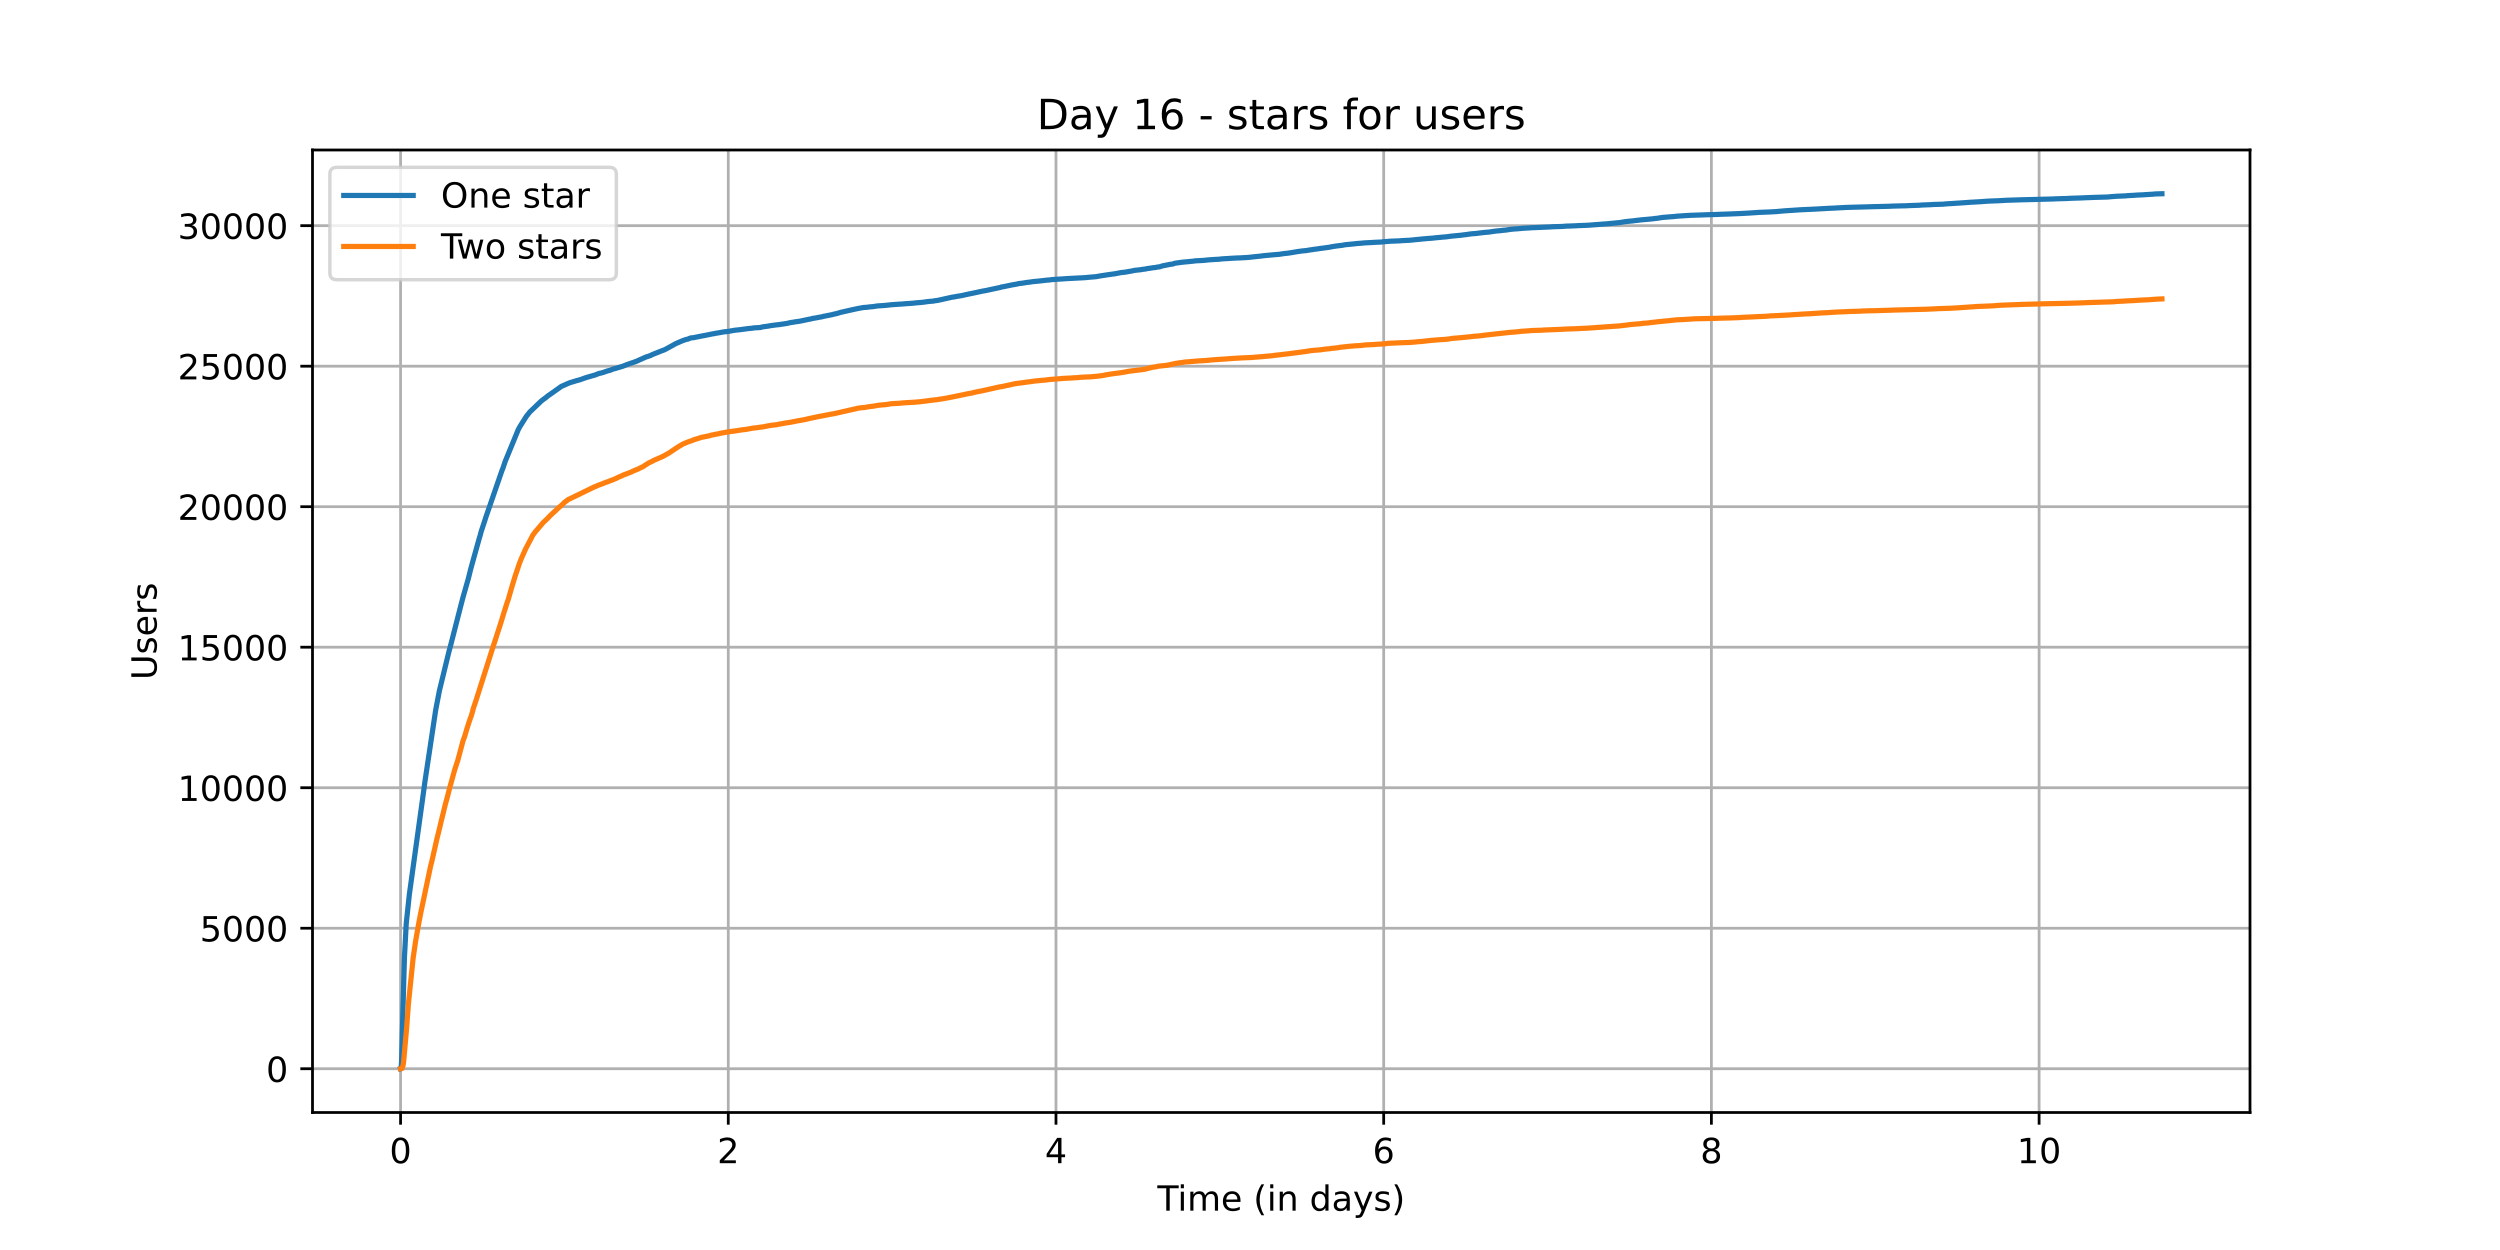<?xml version="1.0" encoding="utf-8" standalone="no"?>
<!DOCTYPE svg PUBLIC "-//W3C//DTD SVG 1.1//EN"
  "http://www.w3.org/Graphics/SVG/1.1/DTD/svg11.dtd">
<!-- Created with matplotlib (https://matplotlib.org/) -->
<svg height="360pt" version="1.1" viewBox="0 0 720 360" width="720pt" xmlns="http://www.w3.org/2000/svg" xmlns:xlink="http://www.w3.org/1999/xlink">
 <defs>
  <style type="text/css">*{stroke-linecap:butt;stroke-linejoin:round;}</style>
 </defs>
 <g id="figure_1">
  <g id="patch_1">
   <path d="M 0 360 
L 720 360 
L 720 0 
L 0 0 
z
" style="fill:#ffffff;"/>
  </g>
  <g id="axes_1">
   <g id="patch_2">
    <path d="M 90 320.4 
L 648 320.4 
L 648 43.2 
L 90 43.2 
z
" style="fill:#ffffff;"/>
   </g>
   <g id="matplotlib.axis_1">
    <g id="xtick_1">
     <g id="line2d_1">
      <path clip-path="url(#p7509f6e0e1)" d="M 115.364 320.4 
L 115.364 43.2 
" style="fill:none;stroke:#b0b0b0;stroke-linecap:square;stroke-width:0.8;"/>
     </g>
     <g id="line2d_2">
      <defs>
       <path d="M 0 0 
L 0 3.5 
" id="ma6e9874531" style="stroke:#000000;stroke-width:0.8;"/>
      </defs>
      <g>
       <use style="stroke:#000000;stroke-width:0.8;" x="115.364" xlink:href="#ma6e9874531" y="320.4"/>
      </g>
     </g>
     <g id="text_1">
      <!-- 0 -->
      <g transform="translate(112.182 334.998)scale(0.1 -0.1)">
       <defs>
        <path d="M 31.781 66.406 
Q 24.172 66.406 20.328 58.906 
Q 16.5 51.422 16.5 36.375 
Q 16.5 21.391 20.328 13.891 
Q 24.172 6.391 31.781 6.391 
Q 39.453 6.391 43.281 13.891 
Q 47.125 21.391 47.125 36.375 
Q 47.125 51.422 43.281 58.906 
Q 39.453 66.406 31.781 66.406 
z
M 31.781 74.219 
Q 44.047 74.219 50.516 64.516 
Q 56.984 54.828 56.984 36.375 
Q 56.984 17.969 50.516 8.266 
Q 44.047 -1.422 31.781 -1.422 
Q 19.531 -1.422 13.062 8.266 
Q 6.594 17.969 6.594 36.375 
Q 6.594 54.828 13.062 64.516 
Q 19.531 74.219 31.781 74.219 
z
" id="DejaVuSans-48"/>
       </defs>
       <use xlink:href="#DejaVuSans-48"/>
      </g>
     </g>
    </g>
    <g id="xtick_2">
     <g id="line2d_3">
      <path clip-path="url(#p7509f6e0e1)" d="M 209.743 320.4 
L 209.743 43.2 
" style="fill:none;stroke:#b0b0b0;stroke-linecap:square;stroke-width:0.8;"/>
     </g>
     <g id="line2d_4">
      <g>
       <use style="stroke:#000000;stroke-width:0.8;" x="209.743" xlink:href="#ma6e9874531" y="320.4"/>
      </g>
     </g>
     <g id="text_2">
      <!-- 2 -->
      <g transform="translate(206.562 334.998)scale(0.1 -0.1)">
       <defs>
        <path d="M 19.188 8.297 
L 53.609 8.297 
L 53.609 0 
L 7.328 0 
L 7.328 8.297 
Q 12.938 14.109 22.625 23.891 
Q 32.328 33.688 34.812 36.531 
Q 39.547 41.844 41.422 45.531 
Q 43.312 49.219 43.312 52.781 
Q 43.312 58.594 39.234 62.25 
Q 35.156 65.922 28.609 65.922 
Q 23.969 65.922 18.812 64.312 
Q 13.672 62.703 7.812 59.422 
L 7.812 69.391 
Q 13.766 71.781 18.938 73 
Q 24.125 74.219 28.422 74.219 
Q 39.75 74.219 46.484 68.547 
Q 53.219 62.891 53.219 53.422 
Q 53.219 48.922 51.531 44.891 
Q 49.859 40.875 45.406 35.406 
Q 44.188 33.984 37.641 27.219 
Q 31.109 20.453 19.188 8.297 
z
" id="DejaVuSans-50"/>
       </defs>
       <use xlink:href="#DejaVuSans-50"/>
      </g>
     </g>
    </g>
    <g id="xtick_3">
     <g id="line2d_5">
      <path clip-path="url(#p7509f6e0e1)" d="M 304.122 320.4 
L 304.122 43.2 
" style="fill:none;stroke:#b0b0b0;stroke-linecap:square;stroke-width:0.8;"/>
     </g>
     <g id="line2d_6">
      <g>
       <use style="stroke:#000000;stroke-width:0.8;" x="304.122" xlink:href="#ma6e9874531" y="320.4"/>
      </g>
     </g>
     <g id="text_3">
      <!-- 4 -->
      <g transform="translate(300.941 334.998)scale(0.1 -0.1)">
       <defs>
        <path d="M 37.797 64.312 
L 12.891 25.391 
L 37.797 25.391 
z
M 35.203 72.906 
L 47.609 72.906 
L 47.609 25.391 
L 58.016 25.391 
L 58.016 17.188 
L 47.609 17.188 
L 47.609 0 
L 37.797 0 
L 37.797 17.188 
L 4.891 17.188 
L 4.891 26.703 
z
" id="DejaVuSans-52"/>
       </defs>
       <use xlink:href="#DejaVuSans-52"/>
      </g>
     </g>
    </g>
    <g id="xtick_4">
     <g id="line2d_7">
      <path clip-path="url(#p7509f6e0e1)" d="M 398.502 320.4 
L 398.502 43.2 
" style="fill:none;stroke:#b0b0b0;stroke-linecap:square;stroke-width:0.8;"/>
     </g>
     <g id="line2d_8">
      <g>
       <use style="stroke:#000000;stroke-width:0.8;" x="398.502" xlink:href="#ma6e9874531" y="320.4"/>
      </g>
     </g>
     <g id="text_4">
      <!-- 6 -->
      <g transform="translate(395.32 334.998)scale(0.1 -0.1)">
       <defs>
        <path d="M 33.016 40.375 
Q 26.375 40.375 22.484 35.828 
Q 18.609 31.297 18.609 23.391 
Q 18.609 15.531 22.484 10.953 
Q 26.375 6.391 33.016 6.391 
Q 39.656 6.391 43.531 10.953 
Q 47.406 15.531 47.406 23.391 
Q 47.406 31.297 43.531 35.828 
Q 39.656 40.375 33.016 40.375 
z
M 52.594 71.297 
L 52.594 62.312 
Q 48.875 64.062 45.094 64.984 
Q 41.312 65.922 37.594 65.922 
Q 27.828 65.922 22.672 59.328 
Q 17.531 52.734 16.797 39.406 
Q 19.672 43.656 24.016 45.922 
Q 28.375 48.188 33.594 48.188 
Q 44.578 48.188 50.953 41.516 
Q 57.328 34.859 57.328 23.391 
Q 57.328 12.156 50.688 5.359 
Q 44.047 -1.422 33.016 -1.422 
Q 20.359 -1.422 13.672 8.266 
Q 6.984 17.969 6.984 36.375 
Q 6.984 53.656 15.188 63.938 
Q 23.391 74.219 37.203 74.219 
Q 40.922 74.219 44.703 73.484 
Q 48.484 72.75 52.594 71.297 
z
" id="DejaVuSans-54"/>
       </defs>
       <use xlink:href="#DejaVuSans-54"/>
      </g>
     </g>
    </g>
    <g id="xtick_5">
     <g id="line2d_9">
      <path clip-path="url(#p7509f6e0e1)" d="M 492.881 320.4 
L 492.881 43.2 
" style="fill:none;stroke:#b0b0b0;stroke-linecap:square;stroke-width:0.8;"/>
     </g>
     <g id="line2d_10">
      <g>
       <use style="stroke:#000000;stroke-width:0.8;" x="492.881" xlink:href="#ma6e9874531" y="320.4"/>
      </g>
     </g>
     <g id="text_5">
      <!-- 8 -->
      <g transform="translate(489.7 334.998)scale(0.1 -0.1)">
       <defs>
        <path d="M 31.781 34.625 
Q 24.75 34.625 20.719 30.859 
Q 16.703 27.094 16.703 20.516 
Q 16.703 13.922 20.719 10.156 
Q 24.75 6.391 31.781 6.391 
Q 38.812 6.391 42.859 10.172 
Q 46.922 13.969 46.922 20.516 
Q 46.922 27.094 42.891 30.859 
Q 38.875 34.625 31.781 34.625 
z
M 21.922 38.812 
Q 15.578 40.375 12.031 44.719 
Q 8.5 49.078 8.5 55.328 
Q 8.5 64.062 14.719 69.141 
Q 20.953 74.219 31.781 74.219 
Q 42.672 74.219 48.875 69.141 
Q 55.078 64.062 55.078 55.328 
Q 55.078 49.078 51.531 44.719 
Q 48 40.375 41.703 38.812 
Q 48.828 37.156 52.797 32.312 
Q 56.781 27.484 56.781 20.516 
Q 56.781 9.906 50.312 4.234 
Q 43.844 -1.422 31.781 -1.422 
Q 19.734 -1.422 13.25 4.234 
Q 6.781 9.906 6.781 20.516 
Q 6.781 27.484 10.781 32.312 
Q 14.797 37.156 21.922 38.812 
z
M 18.312 54.391 
Q 18.312 48.734 21.844 45.562 
Q 25.391 42.391 31.781 42.391 
Q 38.141 42.391 41.719 45.562 
Q 45.312 48.734 45.312 54.391 
Q 45.312 60.062 41.719 63.234 
Q 38.141 66.406 31.781 66.406 
Q 25.391 66.406 21.844 63.234 
Q 18.312 60.062 18.312 54.391 
z
" id="DejaVuSans-56"/>
       </defs>
       <use xlink:href="#DejaVuSans-56"/>
      </g>
     </g>
    </g>
    <g id="xtick_6">
     <g id="line2d_11">
      <path clip-path="url(#p7509f6e0e1)" d="M 587.26 320.4 
L 587.26 43.2 
" style="fill:none;stroke:#b0b0b0;stroke-linecap:square;stroke-width:0.8;"/>
     </g>
     <g id="line2d_12">
      <g>
       <use style="stroke:#000000;stroke-width:0.8;" x="587.26" xlink:href="#ma6e9874531" y="320.4"/>
      </g>
     </g>
     <g id="text_6">
      <!-- 10 -->
      <g transform="translate(580.898 334.998)scale(0.1 -0.1)">
       <defs>
        <path d="M 12.406 8.297 
L 28.516 8.297 
L 28.516 63.922 
L 10.984 60.406 
L 10.984 69.391 
L 28.422 72.906 
L 38.281 72.906 
L 38.281 8.297 
L 54.391 8.297 
L 54.391 0 
L 12.406 0 
z
" id="DejaVuSans-49"/>
       </defs>
       <use xlink:href="#DejaVuSans-49"/>
       <use x="63.623" xlink:href="#DejaVuSans-48"/>
      </g>
     </g>
    </g>
    <g id="text_7">
     <!-- Time (in days) -->
     <g transform="translate(333.327 348.677)scale(0.1 -0.1)">
      <defs>
       <path d="M -0.297 72.906 
L 61.375 72.906 
L 61.375 64.594 
L 35.5 64.594 
L 35.5 0 
L 25.594 0 
L 25.594 64.594 
L -0.297 64.594 
z
" id="DejaVuSans-84"/>
       <path d="M 9.422 54.688 
L 18.406 54.688 
L 18.406 0 
L 9.422 0 
z
M 9.422 75.984 
L 18.406 75.984 
L 18.406 64.594 
L 9.422 64.594 
z
" id="DejaVuSans-105"/>
       <path d="M 52 44.188 
Q 55.375 50.25 60.062 53.125 
Q 64.75 56 71.094 56 
Q 79.641 56 84.281 50.016 
Q 88.922 44.047 88.922 33.016 
L 88.922 0 
L 79.891 0 
L 79.891 32.719 
Q 79.891 40.578 77.094 44.375 
Q 74.312 48.188 68.609 48.188 
Q 61.625 48.188 57.562 43.547 
Q 53.516 38.922 53.516 30.906 
L 53.516 0 
L 44.484 0 
L 44.484 32.719 
Q 44.484 40.625 41.703 44.406 
Q 38.922 48.188 33.109 48.188 
Q 26.219 48.188 22.156 43.531 
Q 18.109 38.875 18.109 30.906 
L 18.109 0 
L 9.078 0 
L 9.078 54.688 
L 18.109 54.688 
L 18.109 46.188 
Q 21.188 51.219 25.484 53.609 
Q 29.781 56 35.688 56 
Q 41.656 56 45.828 52.969 
Q 50 49.953 52 44.188 
z
" id="DejaVuSans-109"/>
       <path d="M 56.203 29.594 
L 56.203 25.203 
L 14.891 25.203 
Q 15.484 15.922 20.484 11.062 
Q 25.484 6.203 34.422 6.203 
Q 39.594 6.203 44.453 7.469 
Q 49.312 8.734 54.109 11.281 
L 54.109 2.781 
Q 49.266 0.734 44.188 -0.344 
Q 39.109 -1.422 33.891 -1.422 
Q 20.797 -1.422 13.156 6.188 
Q 5.516 13.812 5.516 26.812 
Q 5.516 40.234 12.766 48.109 
Q 20.016 56 32.328 56 
Q 43.359 56 49.781 48.891 
Q 56.203 41.797 56.203 29.594 
z
M 47.219 32.234 
Q 47.125 39.594 43.094 43.984 
Q 39.062 48.391 32.422 48.391 
Q 24.906 48.391 20.391 44.141 
Q 15.875 39.891 15.188 32.172 
z
" id="DejaVuSans-101"/>
       <path id="DejaVuSans-32"/>
       <path d="M 31 75.875 
Q 24.469 64.656 21.281 53.656 
Q 18.109 42.672 18.109 31.391 
Q 18.109 20.125 21.312 9.062 
Q 24.516 -2 31 -13.188 
L 23.188 -13.188 
Q 15.875 -1.703 12.234 9.375 
Q 8.594 20.453 8.594 31.391 
Q 8.594 42.281 12.203 53.312 
Q 15.828 64.359 23.188 75.875 
z
" id="DejaVuSans-40"/>
       <path d="M 54.891 33.016 
L 54.891 0 
L 45.906 0 
L 45.906 32.719 
Q 45.906 40.484 42.875 44.328 
Q 39.844 48.188 33.797 48.188 
Q 26.516 48.188 22.312 43.547 
Q 18.109 38.922 18.109 30.906 
L 18.109 0 
L 9.078 0 
L 9.078 54.688 
L 18.109 54.688 
L 18.109 46.188 
Q 21.344 51.125 25.703 53.562 
Q 30.078 56 35.797 56 
Q 45.219 56 50.047 50.172 
Q 54.891 44.344 54.891 33.016 
z
" id="DejaVuSans-110"/>
       <path d="M 45.406 46.391 
L 45.406 75.984 
L 54.391 75.984 
L 54.391 0 
L 45.406 0 
L 45.406 8.203 
Q 42.578 3.328 38.25 0.953 
Q 33.938 -1.422 27.875 -1.422 
Q 17.969 -1.422 11.734 6.484 
Q 5.516 14.406 5.516 27.297 
Q 5.516 40.188 11.734 48.094 
Q 17.969 56 27.875 56 
Q 33.938 56 38.25 53.625 
Q 42.578 51.266 45.406 46.391 
z
M 14.797 27.297 
Q 14.797 17.391 18.875 11.75 
Q 22.953 6.109 30.078 6.109 
Q 37.203 6.109 41.297 11.75 
Q 45.406 17.391 45.406 27.297 
Q 45.406 37.203 41.297 42.844 
Q 37.203 48.484 30.078 48.484 
Q 22.953 48.484 18.875 42.844 
Q 14.797 37.203 14.797 27.297 
z
" id="DejaVuSans-100"/>
       <path d="M 34.281 27.484 
Q 23.391 27.484 19.188 25 
Q 14.984 22.516 14.984 16.5 
Q 14.984 11.719 18.141 8.906 
Q 21.297 6.109 26.703 6.109 
Q 34.188 6.109 38.703 11.406 
Q 43.219 16.703 43.219 25.484 
L 43.219 27.484 
z
M 52.203 31.203 
L 52.203 0 
L 43.219 0 
L 43.219 8.297 
Q 40.141 3.328 35.547 0.953 
Q 30.953 -1.422 24.312 -1.422 
Q 15.922 -1.422 10.953 3.297 
Q 6 8.016 6 15.922 
Q 6 25.141 12.172 29.828 
Q 18.359 34.516 30.609 34.516 
L 43.219 34.516 
L 43.219 35.406 
Q 43.219 41.609 39.141 45 
Q 35.062 48.391 27.688 48.391 
Q 23 48.391 18.547 47.266 
Q 14.109 46.141 10.016 43.891 
L 10.016 52.203 
Q 14.938 54.109 19.578 55.047 
Q 24.219 56 28.609 56 
Q 40.484 56 46.344 49.844 
Q 52.203 43.703 52.203 31.203 
z
" id="DejaVuSans-97"/>
       <path d="M 32.172 -5.078 
Q 28.375 -14.844 24.75 -17.812 
Q 21.141 -20.797 15.094 -20.797 
L 7.906 -20.797 
L 7.906 -13.281 
L 13.188 -13.281 
Q 16.891 -13.281 18.938 -11.516 
Q 21 -9.766 23.484 -3.219 
L 25.094 0.875 
L 2.984 54.688 
L 12.5 54.688 
L 29.594 11.922 
L 46.688 54.688 
L 56.203 54.688 
z
" id="DejaVuSans-121"/>
       <path d="M 44.281 53.078 
L 44.281 44.578 
Q 40.484 46.531 36.375 47.5 
Q 32.281 48.484 27.875 48.484 
Q 21.188 48.484 17.844 46.438 
Q 14.5 44.391 14.5 40.281 
Q 14.5 37.156 16.891 35.375 
Q 19.281 33.594 26.516 31.984 
L 29.594 31.297 
Q 39.156 29.25 43.188 25.516 
Q 47.219 21.781 47.219 15.094 
Q 47.219 7.469 41.188 3.016 
Q 35.156 -1.422 24.609 -1.422 
Q 20.219 -1.422 15.453 -0.562 
Q 10.688 0.297 5.422 2 
L 5.422 11.281 
Q 10.406 8.688 15.234 7.391 
Q 20.062 6.109 24.812 6.109 
Q 31.156 6.109 34.562 8.281 
Q 37.984 10.453 37.984 14.406 
Q 37.984 18.062 35.516 20.016 
Q 33.062 21.969 24.703 23.781 
L 21.578 24.516 
Q 13.234 26.266 9.516 29.906 
Q 5.812 33.547 5.812 39.891 
Q 5.812 47.609 11.281 51.797 
Q 16.75 56 26.812 56 
Q 31.781 56 36.172 55.266 
Q 40.578 54.547 44.281 53.078 
z
" id="DejaVuSans-115"/>
       <path d="M 8.016 75.875 
L 15.828 75.875 
Q 23.141 64.359 26.781 53.312 
Q 30.422 42.281 30.422 31.391 
Q 30.422 20.453 26.781 9.375 
Q 23.141 -1.703 15.828 -13.188 
L 8.016 -13.188 
Q 14.5 -2 17.703 9.062 
Q 20.906 20.125 20.906 31.391 
Q 20.906 42.672 17.703 53.656 
Q 14.5 64.656 8.016 75.875 
z
" id="DejaVuSans-41"/>
      </defs>
      <use xlink:href="#DejaVuSans-84"/>
      <use x="57.959" xlink:href="#DejaVuSans-105"/>
      <use x="85.742" xlink:href="#DejaVuSans-109"/>
      <use x="183.154" xlink:href="#DejaVuSans-101"/>
      <use x="244.678" xlink:href="#DejaVuSans-32"/>
      <use x="276.465" xlink:href="#DejaVuSans-40"/>
      <use x="315.479" xlink:href="#DejaVuSans-105"/>
      <use x="343.262" xlink:href="#DejaVuSans-110"/>
      <use x="406.641" xlink:href="#DejaVuSans-32"/>
      <use x="438.428" xlink:href="#DejaVuSans-100"/>
      <use x="501.904" xlink:href="#DejaVuSans-97"/>
      <use x="563.184" xlink:href="#DejaVuSans-121"/>
      <use x="622.363" xlink:href="#DejaVuSans-115"/>
      <use x="674.463" xlink:href="#DejaVuSans-41"/>
     </g>
    </g>
   </g>
   <g id="matplotlib.axis_2">
    <g id="ytick_1">
     <g id="line2d_13">
      <path clip-path="url(#p7509f6e0e1)" d="M 90 307.8 
L 648 307.8 
" style="fill:none;stroke:#b0b0b0;stroke-linecap:square;stroke-width:0.8;"/>
     </g>
     <g id="line2d_14">
      <defs>
       <path d="M 0 0 
L -3.5 0 
" id="m3568640aa5" style="stroke:#000000;stroke-width:0.8;"/>
      </defs>
      <g>
       <use style="stroke:#000000;stroke-width:0.8;" x="90" xlink:href="#m3568640aa5" y="307.8"/>
      </g>
     </g>
     <g id="text_8">
      <!-- 0 -->
      <g transform="translate(76.638 311.599)scale(0.1 -0.1)">
       <use xlink:href="#DejaVuSans-48"/>
      </g>
     </g>
    </g>
    <g id="ytick_2">
     <g id="line2d_15">
      <path clip-path="url(#p7509f6e0e1)" d="M 90 267.332 
L 648 267.332 
" style="fill:none;stroke:#b0b0b0;stroke-linecap:square;stroke-width:0.8;"/>
     </g>
     <g id="line2d_16">
      <g>
       <use style="stroke:#000000;stroke-width:0.8;" x="90" xlink:href="#m3568640aa5" y="267.332"/>
      </g>
     </g>
     <g id="text_9">
      <!-- 5000 -->
      <g transform="translate(57.55 271.132)scale(0.1 -0.1)">
       <defs>
        <path d="M 10.797 72.906 
L 49.516 72.906 
L 49.516 64.594 
L 19.828 64.594 
L 19.828 46.734 
Q 21.969 47.469 24.109 47.828 
Q 26.266 48.188 28.422 48.188 
Q 40.625 48.188 47.75 41.5 
Q 54.891 34.812 54.891 23.391 
Q 54.891 11.625 47.562 5.094 
Q 40.234 -1.422 26.906 -1.422 
Q 22.312 -1.422 17.547 -0.641 
Q 12.797 0.141 7.719 1.703 
L 7.719 11.625 
Q 12.109 9.234 16.797 8.062 
Q 21.484 6.891 26.703 6.891 
Q 35.156 6.891 40.078 11.328 
Q 45.016 15.766 45.016 23.391 
Q 45.016 31 40.078 35.438 
Q 35.156 39.891 26.703 39.891 
Q 22.75 39.891 18.812 39.016 
Q 14.891 38.141 10.797 36.281 
z
" id="DejaVuSans-53"/>
       </defs>
       <use xlink:href="#DejaVuSans-53"/>
       <use x="63.623" xlink:href="#DejaVuSans-48"/>
       <use x="127.246" xlink:href="#DejaVuSans-48"/>
       <use x="190.869" xlink:href="#DejaVuSans-48"/>
      </g>
     </g>
    </g>
    <g id="ytick_3">
     <g id="line2d_17">
      <path clip-path="url(#p7509f6e0e1)" d="M 90 226.865 
L 648 226.865 
" style="fill:none;stroke:#b0b0b0;stroke-linecap:square;stroke-width:0.8;"/>
     </g>
     <g id="line2d_18">
      <g>
       <use style="stroke:#000000;stroke-width:0.8;" x="90" xlink:href="#m3568640aa5" y="226.865"/>
      </g>
     </g>
     <g id="text_10">
      <!-- 10000 -->
      <g transform="translate(51.188 230.664)scale(0.1 -0.1)">
       <use xlink:href="#DejaVuSans-49"/>
       <use x="63.623" xlink:href="#DejaVuSans-48"/>
       <use x="127.246" xlink:href="#DejaVuSans-48"/>
       <use x="190.869" xlink:href="#DejaVuSans-48"/>
       <use x="254.492" xlink:href="#DejaVuSans-48"/>
      </g>
     </g>
    </g>
    <g id="ytick_4">
     <g id="line2d_19">
      <path clip-path="url(#p7509f6e0e1)" d="M 90 186.397 
L 648 186.397 
" style="fill:none;stroke:#b0b0b0;stroke-linecap:square;stroke-width:0.8;"/>
     </g>
     <g id="line2d_20">
      <g>
       <use style="stroke:#000000;stroke-width:0.8;" x="90" xlink:href="#m3568640aa5" y="186.397"/>
      </g>
     </g>
     <g id="text_11">
      <!-- 15000 -->
      <g transform="translate(51.188 190.196)scale(0.1 -0.1)">
       <use xlink:href="#DejaVuSans-49"/>
       <use x="63.623" xlink:href="#DejaVuSans-53"/>
       <use x="127.246" xlink:href="#DejaVuSans-48"/>
       <use x="190.869" xlink:href="#DejaVuSans-48"/>
       <use x="254.492" xlink:href="#DejaVuSans-48"/>
      </g>
     </g>
    </g>
    <g id="ytick_5">
     <g id="line2d_21">
      <path clip-path="url(#p7509f6e0e1)" d="M 90 145.929 
L 648 145.929 
" style="fill:none;stroke:#b0b0b0;stroke-linecap:square;stroke-width:0.8;"/>
     </g>
     <g id="line2d_22">
      <g>
       <use style="stroke:#000000;stroke-width:0.8;" x="90" xlink:href="#m3568640aa5" y="145.929"/>
      </g>
     </g>
     <g id="text_12">
      <!-- 20000 -->
      <g transform="translate(51.188 149.729)scale(0.1 -0.1)">
       <use xlink:href="#DejaVuSans-50"/>
       <use x="63.623" xlink:href="#DejaVuSans-48"/>
       <use x="127.246" xlink:href="#DejaVuSans-48"/>
       <use x="190.869" xlink:href="#DejaVuSans-48"/>
       <use x="254.492" xlink:href="#DejaVuSans-48"/>
      </g>
     </g>
    </g>
    <g id="ytick_6">
     <g id="line2d_23">
      <path clip-path="url(#p7509f6e0e1)" d="M 90 105.462 
L 648 105.462 
" style="fill:none;stroke:#b0b0b0;stroke-linecap:square;stroke-width:0.8;"/>
     </g>
     <g id="line2d_24">
      <g>
       <use style="stroke:#000000;stroke-width:0.8;" x="90" xlink:href="#m3568640aa5" y="105.462"/>
      </g>
     </g>
     <g id="text_13">
      <!-- 25000 -->
      <g transform="translate(51.188 109.261)scale(0.1 -0.1)">
       <use xlink:href="#DejaVuSans-50"/>
       <use x="63.623" xlink:href="#DejaVuSans-53"/>
       <use x="127.246" xlink:href="#DejaVuSans-48"/>
       <use x="190.869" xlink:href="#DejaVuSans-48"/>
       <use x="254.492" xlink:href="#DejaVuSans-48"/>
      </g>
     </g>
    </g>
    <g id="ytick_7">
     <g id="line2d_25">
      <path clip-path="url(#p7509f6e0e1)" d="M 90 64.994 
L 648 64.994 
" style="fill:none;stroke:#b0b0b0;stroke-linecap:square;stroke-width:0.8;"/>
     </g>
     <g id="line2d_26">
      <g>
       <use style="stroke:#000000;stroke-width:0.8;" x="90" xlink:href="#m3568640aa5" y="64.994"/>
      </g>
     </g>
     <g id="text_14">
      <!-- 30000 -->
      <g transform="translate(51.188 68.793)scale(0.1 -0.1)">
       <defs>
        <path d="M 40.578 39.312 
Q 47.656 37.797 51.625 33 
Q 55.609 28.219 55.609 21.188 
Q 55.609 10.406 48.188 4.484 
Q 40.766 -1.422 27.094 -1.422 
Q 22.516 -1.422 17.656 -0.516 
Q 12.797 0.391 7.625 2.203 
L 7.625 11.719 
Q 11.719 9.328 16.594 8.109 
Q 21.484 6.891 26.812 6.891 
Q 36.078 6.891 40.938 10.547 
Q 45.797 14.203 45.797 21.188 
Q 45.797 27.641 41.281 31.266 
Q 36.766 34.906 28.719 34.906 
L 20.219 34.906 
L 20.219 43.016 
L 29.109 43.016 
Q 36.375 43.016 40.234 45.922 
Q 44.094 48.828 44.094 54.297 
Q 44.094 59.906 40.109 62.906 
Q 36.141 65.922 28.719 65.922 
Q 24.656 65.922 20.016 65.031 
Q 15.375 64.156 9.812 62.312 
L 9.812 71.094 
Q 15.438 72.656 20.344 73.438 
Q 25.25 74.219 29.594 74.219 
Q 40.828 74.219 47.359 69.109 
Q 53.906 64.016 53.906 55.328 
Q 53.906 49.266 50.438 45.094 
Q 46.969 40.922 40.578 39.312 
z
" id="DejaVuSans-51"/>
       </defs>
       <use xlink:href="#DejaVuSans-51"/>
       <use x="63.623" xlink:href="#DejaVuSans-48"/>
       <use x="127.246" xlink:href="#DejaVuSans-48"/>
       <use x="190.869" xlink:href="#DejaVuSans-48"/>
       <use x="254.492" xlink:href="#DejaVuSans-48"/>
      </g>
     </g>
    </g>
    <g id="text_15">
     <!-- Users -->
     <g transform="translate(45.108 195.801)rotate(-90)scale(0.1 -0.1)">
      <defs>
       <path d="M 8.688 72.906 
L 18.609 72.906 
L 18.609 28.609 
Q 18.609 16.891 22.844 11.734 
Q 27.094 6.594 36.625 6.594 
Q 46.094 6.594 50.344 11.734 
Q 54.594 16.891 54.594 28.609 
L 54.594 72.906 
L 64.5 72.906 
L 64.5 27.391 
Q 64.5 13.141 57.438 5.859 
Q 50.391 -1.422 36.625 -1.422 
Q 22.797 -1.422 15.734 5.859 
Q 8.688 13.141 8.688 27.391 
z
" id="DejaVuSans-85"/>
       <path d="M 41.109 46.297 
Q 39.594 47.172 37.812 47.578 
Q 36.031 48 33.891 48 
Q 26.266 48 22.188 43.047 
Q 18.109 38.094 18.109 28.812 
L 18.109 0 
L 9.078 0 
L 9.078 54.688 
L 18.109 54.688 
L 18.109 46.188 
Q 20.953 51.172 25.484 53.578 
Q 30.031 56 36.531 56 
Q 37.453 56 38.578 55.875 
Q 39.703 55.766 41.062 55.516 
z
" id="DejaVuSans-114"/>
      </defs>
      <use xlink:href="#DejaVuSans-85"/>
      <use x="73.193" xlink:href="#DejaVuSans-115"/>
      <use x="125.293" xlink:href="#DejaVuSans-101"/>
      <use x="186.816" xlink:href="#DejaVuSans-114"/>
      <use x="227.93" xlink:href="#DejaVuSans-115"/>
     </g>
    </g>
   </g>
   <g id="line2d_27">
    <path clip-path="url(#p7509f6e0e1)" d="M 115.364 307.8 
L 115.47 307.768 
L 115.535 307.509 
L 115.665 305.388 
L 115.99 292.819 
L 116.477 275.774 
L 116.997 265.981 
L 117.906 257.491 
L 121.868 228.904 
L 122.355 225.287 
L 122.68 223.093 
L 125.473 204.519 
L 126.544 198.942 
L 129.305 187.619 
L 129.662 186.332 
L 132.749 174.297 
L 133.334 172.055 
L 134.893 166.592 
L 135.607 163.711 
L 137.945 155.334 
L 138.27 154.258 
L 138.595 153.028 
L 139.602 149.984 
L 139.926 148.956 
L 144.574 135.489 
L 144.801 134.955 
L 145.516 132.834 
L 149.252 123.745 
L 149.707 122.912 
L 149.934 122.539 
L 151.526 120.006 
L 151.721 119.747 
L 152.566 118.679 
L 155.88 115.498 
L 156.107 115.328 
L 156.724 114.842 
L 157.016 114.664 
L 157.894 113.928 
L 158.088 113.822 
L 158.673 113.41 
L 161.661 111.289 
L 161.888 111.192 
L 163.966 110.269 
L 165.688 109.743 
L 165.98 109.654 
L 166.37 109.549 
L 166.63 109.476 
L 167.021 109.371 
L 168.061 108.999 
L 168.808 108.74 
L 171.407 107.987 
L 172.512 107.55 
L 173.096 107.445 
L 173.291 107.372 
L 173.713 107.267 
L 174.655 106.927 
L 175.273 106.741 
L 175.695 106.635 
L 176.02 106.522 
L 176.571 106.271 
L 176.961 106.198 
L 179.3 105.502 
L 180.436 105.049 
L 180.728 104.944 
L 181.476 104.685 
L 181.768 104.58 
L 182.483 104.337 
L 182.808 104.24 
L 183.035 104.126 
L 183.327 104.046 
L 183.619 103.9 
L 186.088 102.799 
L 186.445 102.702 
L 187.257 102.419 
L 187.711 102.208 
L 187.939 102.087 
L 188.556 101.836 
L 188.913 101.698 
L 189.173 101.601 
L 190.407 101.099 
L 191.252 100.784 
L 191.512 100.679 
L 193.916 99.367 
L 194.209 99.181 
L 194.631 98.963 
L 196.387 98.202 
L 197.199 97.894 
L 197.784 97.724 
L 198.239 97.635 
L 198.466 97.482 
L 199.052 97.312 
L 199.734 97.247 
L 200.253 97.142 
L 202.364 96.721 
L 202.949 96.616 
L 205.352 96.13 
L 205.969 96.041 
L 206.163 95.976 
L 206.878 95.871 
L 208.567 95.563 
L 209.606 95.466 
L 209.833 95.434 
L 210.255 95.345 
L 210.808 95.248 
L 211.165 95.183 
L 211.879 95.078 
L 212.594 95.005 
L 213.503 94.908 
L 213.86 94.843 
L 214.704 94.738 
L 215.613 94.617 
L 216.685 94.519 
L 217.108 94.43 
L 218.991 94.325 
L 219.575 94.147 
L 220.355 94.042 
L 221.361 93.904 
L 221.848 93.799 
L 222.824 93.67 
L 223.603 93.564 
L 224.285 93.5 
L 224.967 93.394 
L 226.072 93.233 
L 226.721 93.135 
L 227.208 93.006 
L 227.663 92.909 
L 228.02 92.852 
L 228.702 92.755 
L 228.961 92.69 
L 229.806 92.593 
L 230.423 92.488 
L 233.118 91.921 
L 233.638 91.84 
L 233.898 91.727 
L 234.613 91.622 
L 236.269 91.314 
L 236.854 91.209 
L 237.147 91.104 
L 237.732 91.007 
L 238.154 90.91 
L 238.739 90.804 
L 239.161 90.715 
L 239.648 90.618 
L 240.168 90.473 
L 240.656 90.376 
L 241.143 90.254 
L 241.468 90.157 
L 241.793 90.052 
L 242.151 89.947 
L 246.375 89 
L 246.895 88.894 
L 248.617 88.571 
L 249.916 88.474 
L 250.306 88.401 
L 251.475 88.304 
L 251.703 88.255 
L 252.774 88.101 
L 254.333 88.004 
L 254.626 87.98 
L 255.729 87.875 
L 256.607 87.769 
L 258.1 87.664 
L 260.05 87.535 
L 261.284 87.429 
L 261.836 87.405 
L 263.265 87.3 
L 263.427 87.251 
L 264.791 87.146 
L 265.505 87.081 
L 266.415 86.976 
L 266.805 86.903 
L 267.584 86.814 
L 268.85 86.709 
L 269.142 86.628 
L 270.02 86.523 
L 274.079 85.617 
L 274.762 85.511 
L 276.255 85.244 
L 276.937 85.139 
L 277.392 85.034 
L 277.879 84.937 
L 278.171 84.848 
L 278.724 84.759 
L 278.951 84.678 
L 279.568 84.572 
L 283.044 83.828 
L 283.628 83.731 
L 284.018 83.658 
L 284.505 83.553 
L 287.655 82.873 
L 288.142 82.768 
L 288.402 82.662 
L 289.052 82.557 
L 291.618 82.023 
L 292.3 81.918 
L 292.559 81.861 
L 292.916 81.804 
L 293.274 81.699 
L 293.599 81.651 
L 294.508 81.546 
L 295.775 81.335 
L 296.684 81.238 
L 297.073 81.165 
L 297.886 81.068 
L 299.054 80.963 
L 299.899 80.866 
L 300.873 80.76 
L 301.198 80.712 
L 302.432 80.607 
L 302.789 80.542 
L 304.283 80.437 
L 304.9 80.396 
L 306.557 80.291 
L 307.238 80.234 
L 309.349 80.129 
L 309.934 80.097 
L 312.045 79.992 
L 312.662 79.951 
L 313.701 79.846 
L 314.383 79.789 
L 315.649 79.684 
L 317.274 79.393 
L 318.02 79.287 
L 319.222 79.101 
L 320.034 78.996 
L 320.261 78.956 
L 321.074 78.85 
L 322.925 78.494 
L 323.996 78.389 
L 325.425 78.138 
L 326.042 78.033 
L 326.302 77.96 
L 326.854 77.855 
L 327.633 77.774 
L 328.575 77.669 
L 328.997 77.58 
L 329.907 77.474 
L 330.362 77.361 
L 331.109 77.264 
L 331.466 77.207 
L 332.083 77.102 
L 332.765 77.046 
L 333.09 76.965 
L 333.253 76.932 
L 334 76.835 
L 334.747 76.584 
L 336.923 76.147 
L 337.702 76.042 
L 338.417 75.807 
L 339.066 75.71 
L 339.391 75.67 
L 340.138 75.564 
L 340.982 75.467 
L 342.184 75.362 
L 342.931 75.281 
L 343.905 75.184 
L 344.263 75.119 
L 346.373 75.014 
L 347.055 74.957 
L 347.997 74.852 
L 348.647 74.804 
L 350.27 74.698 
L 350.79 74.682 
L 351.764 74.577 
L 352.446 74.52 
L 354.232 74.423 
L 354.525 74.391 
L 356.538 74.286 
L 357.026 74.278 
L 358.942 74.172 
L 359.591 74.124 
L 360.598 74.019 
L 361.377 73.929 
L 362.451 73.824 
L 363.198 73.743 
L 363.912 73.638 
L 367.29 73.331 
L 368.492 73.233 
L 368.719 73.193 
L 369.791 73.031 
L 370.862 72.926 
L 371.999 72.748 
L 372.583 72.643 
L 373.85 72.432 
L 374.629 72.335 
L 374.987 72.278 
L 376.091 72.173 
L 377.26 71.987 
L 377.942 71.89 
L 378.299 71.825 
L 379.144 71.72 
L 380.216 71.558 
L 381.061 71.453 
L 382.101 71.307 
L 382.816 71.21 
L 383.206 71.129 
L 383.725 71.024 
L 384.83 70.854 
L 385.707 70.749 
L 386.584 70.644 
L 387.071 70.546 
L 387.461 70.474 
L 388.566 70.376 
L 388.858 70.344 
L 389.93 70.239 
L 390.807 70.134 
L 392.074 70.045 
L 392.302 70.012 
L 393.016 69.947 
L 395.16 69.842 
L 395.452 69.81 
L 397.856 69.705 
L 398.245 69.632 
L 399.707 69.527 
L 400.356 69.47 
L 403.116 69.365 
L 403.831 69.3 
L 405.91 69.195 
L 406.559 69.138 
L 407.533 69.033 
L 408.215 68.968 
L 409.222 68.871 
L 409.547 68.831 
L 410.781 68.725 
L 411.073 68.693 
L 412.567 68.588 
L 413.379 68.491 
L 414.547 68.385 
L 415.327 68.304 
L 416.626 68.199 
L 417.698 68.046 
L 418.607 67.948 
L 418.866 67.932 
L 419.874 67.827 
L 420.555 67.77 
L 421.368 67.665 
L 422.18 67.568 
L 422.895 67.463 
L 423.836 67.333 
L 425.233 67.228 
L 426.24 67.09 
L 427.214 66.985 
L 427.539 66.937 
L 428.839 66.84 
L 429.196 66.775 
L 429.911 66.67 
L 430.918 66.532 
L 432.088 66.427 
L 432.9 66.33 
L 433.907 66.233 
L 434.264 66.168 
L 434.914 66.071 
L 435.206 66.038 
L 436.214 65.933 
L 436.766 65.909 
L 438 65.804 
L 438.715 65.731 
L 440.567 65.634 
L 440.859 65.601 
L 443.294 65.496 
L 443.846 65.472 
L 446.38 65.367 
L 447.061 65.31 
L 450.179 65.205 
L 450.926 65.132 
L 453.816 65.027 
L 454.433 64.986 
L 457.129 64.881 
L 457.746 64.84 
L 459.11 64.735 
L 459.403 64.711 
L 460.826 64.606 
L 461.508 64.541 
L 463.066 64.436 
L 463.846 64.355 
L 464.95 64.25 
L 465.664 64.185 
L 466.606 64.08 
L 468.002 63.845 
L 468.977 63.74 
L 469.269 63.707 
L 470.34 63.61 
L 470.698 63.546 
L 471.704 63.44 
L 472.646 63.319 
L 473.881 63.214 
L 474.173 63.189 
L 474.92 63.117 
L 476.089 63.011 
L 476.447 62.947 
L 477.454 62.841 
L 478.721 62.631 
L 480.021 62.526 
L 480.703 62.469 
L 482.1 62.364 
L 482.912 62.267 
L 484.505 62.162 
L 485.154 62.113 
L 486.974 62.008 
L 487.493 61.992 
L 490.58 61.886 
L 491.131 61.862 
L 494.639 61.757 
L 495.223 61.724 
L 498.373 61.619 
L 498.926 61.595 
L 501.393 61.49 
L 501.978 61.457 
L 503.894 61.352 
L 504.544 61.304 
L 506.102 61.206 
L 506.395 61.174 
L 509.09 61.069 
L 509.642 61.045 
L 511.558 60.939 
L 512.305 60.867 
L 513.507 60.761 
L 514.189 60.705 
L 515.78 60.599 
L 516.365 60.567 
L 517.826 60.462 
L 518.443 60.421 
L 520.619 60.316 
L 521.139 60.3 
L 523.219 60.195 
L 523.803 60.162 
L 525.687 60.057 
L 526.304 60.017 
L 528.611 59.912 
L 529.229 59.871 
L 531.275 59.766 
L 531.86 59.733 
L 535.693 59.628 
L 536.18 59.62 
L 539.687 59.515 
L 540.174 59.507 
L 544.299 59.402 
L 544.915 59.361 
L 549.138 59.256 
L 549.755 59.215 
L 552.775 59.11 
L 553.49 59.046 
L 556.218 58.94 
L 556.543 58.9 
L 559.693 58.803 
L 559.92 58.762 
L 561.382 58.657 
L 561.934 58.633 
L 563.428 58.528 
L 564.012 58.495 
L 565.538 58.39 
L 566.155 58.349 
L 567.584 58.244 
L 568.169 58.212 
L 570.085 58.107 
L 570.704 58.066 
L 572.068 57.961 
L 572.685 57.921 
L 575.576 57.815 
L 576.193 57.775 
L 578.045 57.67 
L 578.565 57.653 
L 581.78 57.556 
L 582.04 57.54 
L 586.554 57.435 
L 587.106 57.411 
L 591.36 57.305 
L 591.977 57.265 
L 595.485 57.16 
L 596.134 57.111 
L 599.447 57.006 
L 600.032 56.974 
L 602.694 56.868 
L 603.247 56.844 
L 607.046 56.739 
L 607.793 56.658 
L 609.158 56.553 
L 609.775 56.512 
L 612.308 56.407 
L 612.666 56.35 
L 614.647 56.245 
L 615.329 56.188 
L 617.538 56.091 
L 617.863 56.051 
L 618.415 56.027 
L 620.104 55.921 
L 620.818 55.849 
L 622.636 55.8 
L 622.636 55.8 
" style="fill:none;stroke:#1f77b4;stroke-linecap:square;stroke-width:1.5;"/>
   </g>
   <g id="line2d_28">
    <path clip-path="url(#p7509f6e0e1)" d="M 115.364 307.8 
L 115.795 307.703 
L 116.087 306.804 
L 116.217 306.052 
L 117.094 296.283 
L 117.614 289.201 
L 118.978 275.96 
L 119.692 271.072 
L 120.569 266.102 
L 121.153 263.035 
L 124.043 249.292 
L 124.336 248.207 
L 125.895 241.304 
L 126.252 239.928 
L 127.162 236.124 
L 128.298 231.478 
L 128.688 230.126 
L 129.629 226.428 
L 129.727 226.128 
L 130.799 222.243 
L 130.961 221.677 
L 131.871 218.885 
L 133.366 213.284 
L 133.788 212.191 
L 134.503 209.771 
L 134.665 209.286 
L 134.958 208.355 
L 135.315 207.278 
L 135.704 206.226 
L 136.029 205.134 
L 136.322 204.009 
L 137.036 201.896 
L 142.266 185.442 
L 142.526 184.697 
L 143.013 183.152 
L 143.956 180.278 
L 144.249 179.34 
L 145.126 176.458 
L 146.101 173.391 
L 146.361 172.695 
L 147.303 169.417 
L 148.31 166.082 
L 149.512 162.497 
L 150.097 160.959 
L 150.259 160.611 
L 151.397 158.046 
L 153.508 154.031 
L 153.8 153.675 
L 154.157 153.141 
L 154.482 152.793 
L 156.464 150.462 
L 156.724 150.227 
L 156.984 149.984 
L 157.634 149.369 
L 158.511 148.447 
L 159.193 147.815 
L 159.777 147.265 
L 160.102 147.014 
L 160.394 146.658 
L 160.849 146.261 
L 161.855 145.395 
L 162.148 145.104 
L 162.57 144.675 
L 162.765 144.521 
L 162.927 144.424 
L 163.577 143.914 
L 170.985 140.313 
L 171.667 140.046 
L 171.992 139.876 
L 172.869 139.552 
L 173.713 139.236 
L 174.168 139.034 
L 175.273 138.653 
L 175.565 138.516 
L 176.474 138.184 
L 176.701 138.095 
L 177.124 137.917 
L 177.611 137.706 
L 177.838 137.569 
L 178.325 137.342 
L 178.585 137.237 
L 178.942 137.099 
L 179.105 137.019 
L 179.43 136.84 
L 180.306 136.517 
L 181.346 136.12 
L 181.996 135.853 
L 182.256 135.699 
L 182.905 135.44 
L 183.132 135.327 
L 183.457 135.222 
L 183.717 135.117 
L 184.074 134.93 
L 184.399 134.76 
L 184.919 134.518 
L 185.341 134.307 
L 185.665 134.064 
L 186.932 133.263 
L 187.581 132.988 
L 188.296 132.591 
L 190.439 131.653 
L 191.025 131.394 
L 192.779 130.39 
L 194.469 129.241 
L 194.761 129.054 
L 195.606 128.52 
L 196.353 128.083 
L 196.615 127.913 
L 197.037 127.727 
L 198.239 127.242 
L 199.441 126.829 
L 199.734 126.675 
L 201.585 126.108 
L 201.844 125.995 
L 204.085 125.55 
L 204.41 125.453 
L 204.962 125.299 
L 206.976 124.911 
L 207.365 124.805 
L 209.151 124.474 
L 209.768 124.393 
L 209.93 124.336 
L 210.71 124.231 
L 211.522 124.142 
L 212.204 124.037 
L 212.561 123.98 
L 213.146 123.875 
L 214.055 123.753 
L 214.964 123.648 
L 216.783 123.308 
L 217.822 123.203 
L 218.894 123.041 
L 219.673 122.952 
L 219.932 122.895 
L 221.913 122.515 
L 222.856 122.41 
L 223.733 122.304 
L 224.22 122.199 
L 224.48 122.135 
L 225.194 122.029 
L 225.584 121.948 
L 226.104 121.843 
L 227.013 121.722 
L 227.63 121.617 
L 229.871 121.171 
L 230.488 121.082 
L 230.65 121.05 
L 231.17 120.945 
L 231.527 120.88 
L 232.047 120.783 
L 232.566 120.645 
L 235.651 119.99 
L 236.106 119.893 
L 236.431 119.852 
L 238.511 119.439 
L 239.031 119.334 
L 239.388 119.269 
L 240.071 119.164 
L 240.493 119.075 
L 240.981 118.97 
L 241.468 118.849 
L 246.538 117.707 
L 246.862 117.602 
L 247.967 117.44 
L 249.136 117.343 
L 249.559 117.246 
L 250.143 117.149 
L 250.5 117.092 
L 251.475 116.987 
L 252.969 116.72 
L 254.008 116.615 
L 254.626 116.574 
L 255.567 116.469 
L 255.957 116.396 
L 256.509 116.291 
L 257.158 116.242 
L 259.075 116.145 
L 259.433 116.089 
L 260.829 115.983 
L 261.414 115.951 
L 263.167 115.846 
L 263.784 115.805 
L 265.018 115.7 
L 265.375 115.644 
L 266.155 115.563 
L 266.87 115.465 
L 267.227 115.409 
L 268.071 115.304 
L 268.948 115.198 
L 269.987 115.093 
L 270.41 114.996 
L 271.189 114.899 
L 271.417 114.85 
L 272.098 114.745 
L 274.047 114.373 
L 274.502 114.284 
L 274.729 114.235 
L 277.457 113.669 
L 278.009 113.563 
L 278.496 113.442 
L 279.016 113.345 
L 279.406 113.272 
L 280.088 113.167 
L 280.348 113.054 
L 282.589 112.6 
L 283.109 112.495 
L 287.85 111.435 
L 288.565 111.33 
L 292.397 110.496 
L 293.176 110.391 
L 294.021 110.286 
L 294.8 110.18 
L 295.157 110.124 
L 296.099 109.994 
L 296.976 109.889 
L 297.983 109.743 
L 299.022 109.638 
L 299.737 109.565 
L 300.97 109.46 
L 301.23 109.444 
L 301.88 109.339 
L 302.627 109.266 
L 304.186 109.161 
L 304.478 109.128 
L 305.647 109.031 
L 305.972 108.991 
L 308.148 108.885 
L 308.765 108.845 
L 310.519 108.74 
L 311.265 108.659 
L 313.311 108.554 
L 313.798 108.546 
L 315.065 108.44 
L 315.747 108.376 
L 316.689 108.278 
L 317.079 108.206 
L 317.858 108.1 
L 318.28 108.011 
L 318.8 107.906 
L 319.158 107.849 
L 319.807 107.744 
L 320.164 107.688 
L 321.106 107.558 
L 321.982 107.453 
L 323.055 107.299 
L 323.671 107.194 
L 324.028 107.129 
L 324.548 107.04 
L 324.808 106.975 
L 325.944 106.805 
L 326.919 106.7 
L 327.86 106.579 
L 328.737 106.474 
L 329.68 106.344 
L 330.037 106.255 
L 330.329 106.174 
L 330.752 106.077 
L 331.336 105.907 
L 331.791 105.802 
L 332.863 105.648 
L 333.188 105.559 
L 333.447 105.494 
L 334.325 105.389 
L 335.039 105.316 
L 336.014 105.211 
L 338.612 104.669 
L 339.196 104.563 
L 340.171 104.426 
L 340.917 104.329 
L 341.177 104.272 
L 342.574 104.167 
L 343.255 104.102 
L 344.587 103.997 
L 345.269 103.94 
L 347.023 103.835 
L 347.575 103.811 
L 348.484 103.706 
L 349.198 103.641 
L 350.725 103.536 
L 351.374 103.487 
L 353.096 103.382 
L 353.81 103.317 
L 355.304 103.212 
L 355.889 103.179 
L 357.707 103.074 
L 358.259 103.05 
L 360.728 102.945 
L 361.052 102.904 
L 362.419 102.799 
L 363.101 102.742 
L 364.205 102.637 
L 364.465 102.621 
L 365.634 102.516 
L 366.284 102.467 
L 366.965 102.362 
L 367.842 102.257 
L 368.816 102.152 
L 369.758 102.03 
L 370.732 101.925 
L 371.577 101.82 
L 372.356 101.723 
L 372.746 101.65 
L 373.655 101.561 
L 373.882 101.512 
L 374.759 101.407 
L 375.117 101.342 
L 376.026 101.237 
L 377.423 100.994 
L 378.494 100.889 
L 379.144 100.84 
L 380.379 100.743 
L 380.606 100.687 
L 381.516 100.581 
L 381.743 100.533 
L 383.011 100.428 
L 383.401 100.347 
L 384.505 100.242 
L 385.415 100.128 
L 385.902 100.023 
L 386.649 99.95 
L 387.624 99.845 
L 388.468 99.74 
L 389.735 99.643 
L 390.028 99.61 
L 391.944 99.505 
L 392.269 99.465 
L 393.016 99.359 
L 393.634 99.319 
L 395.745 99.222 
L 396.037 99.189 
L 397.823 99.084 
L 398.44 99.044 
L 399.349 98.947 
L 399.739 98.874 
L 402.175 98.769 
L 402.759 98.736 
L 405.91 98.631 
L 406.202 98.607 
L 407.663 98.501 
L 408.021 98.445 
L 409.482 98.34 
L 410.326 98.242 
L 411.235 98.137 
L 411.982 98.056 
L 413.184 97.951 
L 413.833 97.903 
L 415.1 97.797 
L 415.587 97.789 
L 416.821 97.684 
L 417.957 97.514 
L 418.737 97.409 
L 419.354 97.368 
L 420.555 97.263 
L 420.847 97.231 
L 422.017 97.126 
L 422.732 97.053 
L 423.739 96.947 
L 424.583 96.842 
L 426.045 96.737 
L 426.922 96.632 
L 427.637 96.527 
L 428.449 96.429 
L 429.424 96.324 
L 429.749 96.284 
L 430.788 96.179 
L 431.113 96.13 
L 432.153 96.025 
L 432.932 95.936 
L 433.874 95.831 
L 434.687 95.742 
L 436.084 95.636 
L 436.766 95.572 
L 437.74 95.474 
L 438.097 95.418 
L 439.689 95.313 
L 440.339 95.264 
L 441.086 95.191 
L 444.171 95.094 
L 444.496 95.054 
L 447.224 94.948 
L 447.776 94.924 
L 450.244 94.819 
L 450.926 94.762 
L 454.239 94.657 
L 454.855 94.617 
L 457.193 94.511 
L 457.843 94.463 
L 459.468 94.358 
L 460.149 94.293 
L 461.833 94.196 
L 462.157 94.155 
L 463.749 94.05 
L 464.398 94.001 
L 466.119 93.896 
L 466.996 93.783 
L 467.97 93.678 
L 468.749 93.589 
L 469.399 93.483 
L 470.08 93.419 
L 471.315 93.313 
L 471.931 93.273 
L 472.939 93.168 
L 473.166 93.111 
L 474.693 93.014 
L 475.083 92.941 
L 475.927 92.836 
L 476.577 92.779 
L 477.324 92.674 
L 478.039 92.609 
L 479.046 92.512 
L 479.371 92.472 
L 480.573 92.367 
L 481.418 92.269 
L 482.36 92.172 
L 482.685 92.124 
L 484.894 92.019 
L 485.512 91.978 
L 487.363 91.873 
L 487.721 91.816 
L 488.208 91.808 
L 493.177 91.703 
L 493.664 91.695 
L 497.269 91.59 
L 497.756 91.581 
L 500.874 91.476 
L 501.621 91.403 
L 504.024 91.298 
L 504.576 91.274 
L 506.622 91.169 
L 507.109 91.161 
L 509.09 91.055 
L 509.869 90.974 
L 512.24 90.877 
L 512.533 90.853 
L 514.611 90.748 
L 515.163 90.724 
L 516.527 90.618 
L 517.112 90.586 
L 518.833 90.481 
L 519.45 90.44 
L 521.464 90.335 
L 522.049 90.303 
L 523.673 90.197 
L 524.387 90.133 
L 526.629 90.028 
L 527.312 89.971 
L 529.099 89.866 
L 529.359 89.849 
L 531.99 89.752 
L 532.282 89.72 
L 535.79 89.615 
L 536.472 89.558 
L 540.953 89.453 
L 541.506 89.429 
L 545.013 89.323 
L 545.598 89.291 
L 550.014 89.186 
L 550.567 89.162 
L 554.854 89.056 
L 555.406 89.032 
L 557.582 88.927 
L 558.199 88.886 
L 561.674 88.781 
L 562.291 88.741 
L 564.207 88.635 
L 564.856 88.587 
L 566.383 88.482 
L 567.032 88.433 
L 568.624 88.328 
L 568.949 88.287 
L 571.548 88.182 
L 572.068 88.166 
L 574.277 88.061 
L 574.959 87.996 
L 576.389 87.891 
L 576.909 87.875 
L 579.832 87.769 
L 580.351 87.753 
L 582.982 87.648 
L 583.469 87.64 
L 587.269 87.535 
L 587.82 87.51 
L 592.822 87.405 
L 593.309 87.397 
L 597.531 87.292 
L 598.05 87.276 
L 600.908 87.171 
L 601.493 87.138 
L 604.805 87.033 
L 605.325 87.017 
L 608.736 86.912 
L 609.547 86.814 
L 611.789 86.717 
L 612.016 86.685 
L 614.03 86.58 
L 614.55 86.563 
L 616.043 86.458 
L 616.628 86.426 
L 618.999 86.321 
L 619.324 86.28 
L 620.883 86.175 
L 621.5 86.135 
L 622.636 86.086 
L 622.636 86.086 
" style="fill:none;stroke:#ff7f0e;stroke-linecap:square;stroke-width:1.5;"/>
   </g>
   <g id="patch_3">
    <path d="M 90 320.4 
L 90 43.2 
" style="fill:none;stroke:#000000;stroke-linecap:square;stroke-linejoin:miter;stroke-width:0.8;"/>
   </g>
   <g id="patch_4">
    <path d="M 648 320.4 
L 648 43.2 
" style="fill:none;stroke:#000000;stroke-linecap:square;stroke-linejoin:miter;stroke-width:0.8;"/>
   </g>
   <g id="patch_5">
    <path d="M 90 320.4 
L 648 320.4 
" style="fill:none;stroke:#000000;stroke-linecap:square;stroke-linejoin:miter;stroke-width:0.8;"/>
   </g>
   <g id="patch_6">
    <path d="M 90 43.2 
L 648 43.2 
" style="fill:none;stroke:#000000;stroke-linecap:square;stroke-linejoin:miter;stroke-width:0.8;"/>
   </g>
   <g id="text_16">
    <!-- Day 16 - stars for users -->
    <g transform="translate(298.609 37.2)scale(0.12 -0.12)">
     <defs>
      <path d="M 19.672 64.797 
L 19.672 8.109 
L 31.594 8.109 
Q 46.688 8.109 53.688 14.938 
Q 60.688 21.781 60.688 36.531 
Q 60.688 51.172 53.688 57.984 
Q 46.688 64.797 31.594 64.797 
z
M 9.812 72.906 
L 30.078 72.906 
Q 51.266 72.906 61.172 64.094 
Q 71.094 55.281 71.094 36.531 
Q 71.094 17.672 61.125 8.828 
Q 51.172 0 30.078 0 
L 9.812 0 
z
" id="DejaVuSans-68"/>
      <path d="M 4.891 31.391 
L 31.203 31.391 
L 31.203 23.391 
L 4.891 23.391 
z
" id="DejaVuSans-45"/>
      <path d="M 18.312 70.219 
L 18.312 54.688 
L 36.812 54.688 
L 36.812 47.703 
L 18.312 47.703 
L 18.312 18.016 
Q 18.312 11.328 20.141 9.422 
Q 21.969 7.516 27.594 7.516 
L 36.812 7.516 
L 36.812 0 
L 27.594 0 
Q 17.188 0 13.234 3.875 
Q 9.281 7.766 9.281 18.016 
L 9.281 47.703 
L 2.688 47.703 
L 2.688 54.688 
L 9.281 54.688 
L 9.281 70.219 
z
" id="DejaVuSans-116"/>
      <path d="M 37.109 75.984 
L 37.109 68.5 
L 28.516 68.5 
Q 23.688 68.5 21.797 66.547 
Q 19.922 64.594 19.922 59.516 
L 19.922 54.688 
L 34.719 54.688 
L 34.719 47.703 
L 19.922 47.703 
L 19.922 0 
L 10.891 0 
L 10.891 47.703 
L 2.297 47.703 
L 2.297 54.688 
L 10.891 54.688 
L 10.891 58.5 
Q 10.891 67.625 15.141 71.797 
Q 19.391 75.984 28.609 75.984 
z
" id="DejaVuSans-102"/>
      <path d="M 30.609 48.391 
Q 23.391 48.391 19.188 42.75 
Q 14.984 37.109 14.984 27.297 
Q 14.984 17.484 19.156 11.844 
Q 23.344 6.203 30.609 6.203 
Q 37.797 6.203 41.984 11.859 
Q 46.188 17.531 46.188 27.297 
Q 46.188 37.016 41.984 42.703 
Q 37.797 48.391 30.609 48.391 
z
M 30.609 56 
Q 42.328 56 49.016 48.375 
Q 55.719 40.766 55.719 27.297 
Q 55.719 13.875 49.016 6.219 
Q 42.328 -1.422 30.609 -1.422 
Q 18.844 -1.422 12.172 6.219 
Q 5.516 13.875 5.516 27.297 
Q 5.516 40.766 12.172 48.375 
Q 18.844 56 30.609 56 
z
" id="DejaVuSans-111"/>
      <path d="M 8.5 21.578 
L 8.5 54.688 
L 17.484 54.688 
L 17.484 21.922 
Q 17.484 14.156 20.5 10.266 
Q 23.531 6.391 29.594 6.391 
Q 36.859 6.391 41.078 11.031 
Q 45.312 15.672 45.312 23.688 
L 45.312 54.688 
L 54.297 54.688 
L 54.297 0 
L 45.312 0 
L 45.312 8.406 
Q 42.047 3.422 37.719 1 
Q 33.406 -1.422 27.688 -1.422 
Q 18.266 -1.422 13.375 4.438 
Q 8.5 10.297 8.5 21.578 
z
M 31.109 56 
z
" id="DejaVuSans-117"/>
     </defs>
     <use xlink:href="#DejaVuSans-68"/>
     <use x="77.002" xlink:href="#DejaVuSans-97"/>
     <use x="138.281" xlink:href="#DejaVuSans-121"/>
     <use x="197.461" xlink:href="#DejaVuSans-32"/>
     <use x="229.248" xlink:href="#DejaVuSans-49"/>
     <use x="292.871" xlink:href="#DejaVuSans-54"/>
     <use x="356.494" xlink:href="#DejaVuSans-32"/>
     <use x="388.281" xlink:href="#DejaVuSans-45"/>
     <use x="424.365" xlink:href="#DejaVuSans-32"/>
     <use x="456.152" xlink:href="#DejaVuSans-115"/>
     <use x="508.252" xlink:href="#DejaVuSans-116"/>
     <use x="547.461" xlink:href="#DejaVuSans-97"/>
     <use x="608.74" xlink:href="#DejaVuSans-114"/>
     <use x="649.854" xlink:href="#DejaVuSans-115"/>
     <use x="701.953" xlink:href="#DejaVuSans-32"/>
     <use x="733.74" xlink:href="#DejaVuSans-102"/>
     <use x="768.945" xlink:href="#DejaVuSans-111"/>
     <use x="830.127" xlink:href="#DejaVuSans-114"/>
     <use x="871.24" xlink:href="#DejaVuSans-32"/>
     <use x="903.027" xlink:href="#DejaVuSans-117"/>
     <use x="966.406" xlink:href="#DejaVuSans-115"/>
     <use x="1018.506" xlink:href="#DejaVuSans-101"/>
     <use x="1080.029" xlink:href="#DejaVuSans-114"/>
     <use x="1121.143" xlink:href="#DejaVuSans-115"/>
    </g>
   </g>
   <g id="legend_1">
    <g id="patch_7">
     <path d="M 97 80.556 
L 175.511 80.556 
Q 177.511 80.556 177.511 78.556 
L 177.511 50.2 
Q 177.511 48.2 175.511 48.2 
L 97 48.2 
Q 95 48.2 95 50.2 
L 95 78.556 
Q 95 80.556 97 80.556 
z
" style="fill:#ffffff;opacity:0.8;stroke:#cccccc;stroke-linejoin:miter;"/>
    </g>
    <g id="line2d_29">
     <path d="M 99 56.298 
L 119 56.298 
" style="fill:none;stroke:#1f77b4;stroke-linecap:square;stroke-width:1.5;"/>
    </g>
    <g id="line2d_30"/>
    <g id="text_17">
     <!-- One star -->
     <g transform="translate(127 59.798)scale(0.1 -0.1)">
      <defs>
       <path d="M 39.406 66.219 
Q 28.656 66.219 22.328 58.203 
Q 16.016 50.203 16.016 36.375 
Q 16.016 22.609 22.328 14.594 
Q 28.656 6.594 39.406 6.594 
Q 50.141 6.594 56.422 14.594 
Q 62.703 22.609 62.703 36.375 
Q 62.703 50.203 56.422 58.203 
Q 50.141 66.219 39.406 66.219 
z
M 39.406 74.219 
Q 54.734 74.219 63.906 63.938 
Q 73.094 53.656 73.094 36.375 
Q 73.094 19.141 63.906 8.859 
Q 54.734 -1.422 39.406 -1.422 
Q 24.031 -1.422 14.812 8.828 
Q 5.609 19.094 5.609 36.375 
Q 5.609 53.656 14.812 63.938 
Q 24.031 74.219 39.406 74.219 
z
" id="DejaVuSans-79"/>
      </defs>
      <use xlink:href="#DejaVuSans-79"/>
      <use x="78.711" xlink:href="#DejaVuSans-110"/>
      <use x="142.09" xlink:href="#DejaVuSans-101"/>
      <use x="203.613" xlink:href="#DejaVuSans-32"/>
      <use x="235.4" xlink:href="#DejaVuSans-115"/>
      <use x="287.5" xlink:href="#DejaVuSans-116"/>
      <use x="326.709" xlink:href="#DejaVuSans-97"/>
      <use x="387.988" xlink:href="#DejaVuSans-114"/>
     </g>
    </g>
    <g id="line2d_31">
     <path d="M 99 70.977 
L 119 70.977 
" style="fill:none;stroke:#ff7f0e;stroke-linecap:square;stroke-width:1.5;"/>
    </g>
    <g id="line2d_32"/>
    <g id="text_18">
     <!-- Two stars -->
     <g transform="translate(127 74.477)scale(0.1 -0.1)">
      <defs>
       <path d="M 4.203 54.688 
L 13.188 54.688 
L 24.422 12.016 
L 35.594 54.688 
L 46.188 54.688 
L 57.422 12.016 
L 68.609 54.688 
L 77.594 54.688 
L 63.281 0 
L 52.688 0 
L 40.922 44.828 
L 29.109 0 
L 18.5 0 
z
" id="DejaVuSans-119"/>
      </defs>
      <use xlink:href="#DejaVuSans-84"/>
      <use x="44.584" xlink:href="#DejaVuSans-119"/>
      <use x="126.371" xlink:href="#DejaVuSans-111"/>
      <use x="187.553" xlink:href="#DejaVuSans-32"/>
      <use x="219.34" xlink:href="#DejaVuSans-115"/>
      <use x="271.439" xlink:href="#DejaVuSans-116"/>
      <use x="310.648" xlink:href="#DejaVuSans-97"/>
      <use x="371.928" xlink:href="#DejaVuSans-114"/>
      <use x="413.041" xlink:href="#DejaVuSans-115"/>
     </g>
    </g>
   </g>
  </g>
 </g>
 <defs>
  <clipPath id="p7509f6e0e1">
   <rect height="277.2" width="558" x="90" y="43.2"/>
  </clipPath>
 </defs>
</svg>
